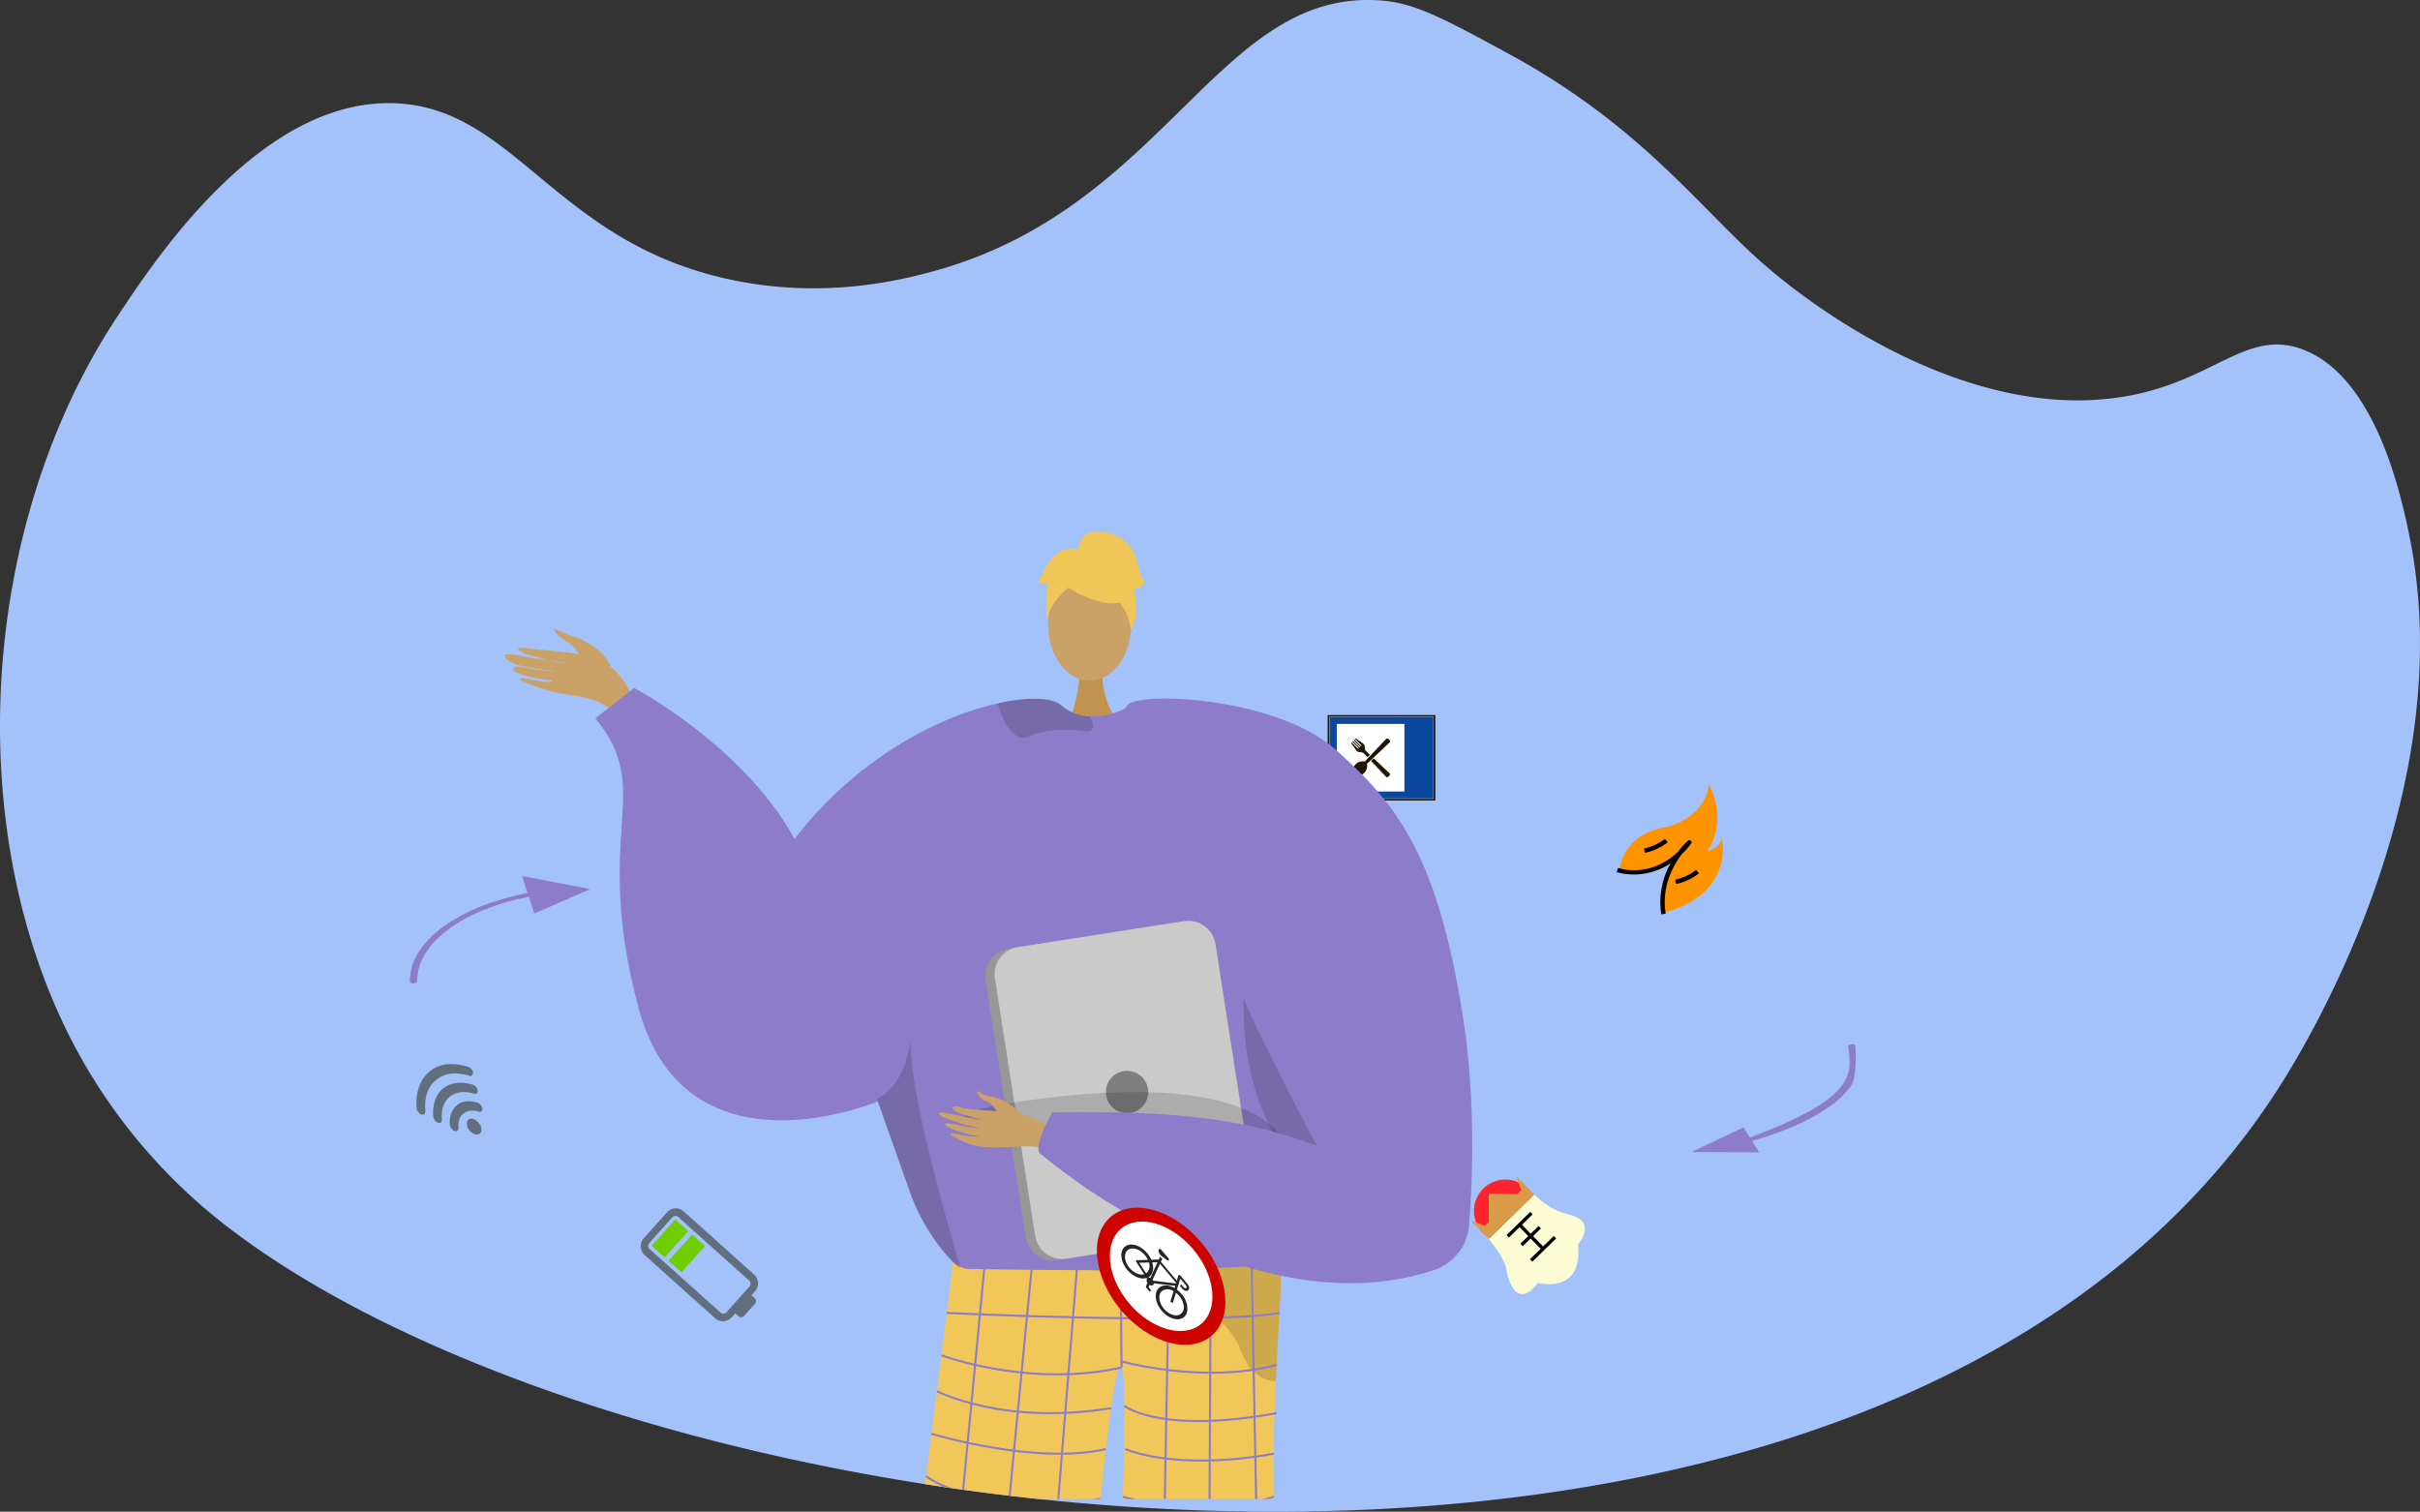 <svg xmlns="http://www.w3.org/2000/svg" xmlns:xlink="http://www.w3.org/1999/xlink" width="715.889" height="447.201" viewBox="0 0 715.889 447.201"><rect x="0" y="0" width="715.889" height="447.201" fill="#333333" stroke="none"/><defs><style>.a{fill:#a3c2fa;}.ab,.b{fill:none;}.c{fill:#bd0d11;}.d{fill:#fffef8;}.ah,.ai,.d,.e,.f,.j,.k,.n{fill-rule:evenodd;}.e{fill:#780e05;}.f{fill:#e22729;}.g,.i{fill:#fff;}.g{stroke:#201600;stroke-miterlimit:500;stroke-width:0.5px;}.h{fill:#0c489b;}.j{fill:#201600;}.k{fill:#ff9400;}.l{clip-path:url(#a);}.m{clip-path:url(#b);}.n,.o{fill:#caa267;}.p{fill:#c2934e;}.q{fill:#8c7cc9;}.r{fill:#f1c759;}.s{opacity:0.15;}.t{fill:#5e5586;}.u{fill:#5e5587;}.v{opacity:0.3;}.w{opacity:0.5;}.x{fill:#f0c659;}.y{fill:#979797;}.z{fill:#cacaca;}.aa{fill:#7f7f7f;}.ab{stroke:#8c7cc9;stroke-miterlimit:10;stroke-width:0.605px;}.ac{fill:#cd0300;}.ad{fill:#272425;}.ae{fill:#616e7d;}.af{fill:#70cd00;}.ag{fill:#fd242f;}.ah{fill:#fbfcd4;}.ai,.aj{fill:#d99b46;}</style><clipPath id="a"><path class="a" d="M385.106,621.763c-34.537-63.849-29.173-154.976,11.949-217.141,11.639-17.594,42.98-64.973,82.567-63.081,35.329,1.689,47.135,41.181,98.862,52.163,27.909,5.926,50.759.011,59.752-2.426,69.635-18.866,84.591-84.745,133.628-80.064,9.634.92,18.735,5.87,36.938,15.77,38.891,21.152,56.283,45.473,74.961,61.867,19.375,17,68.43,50.714,115.159,37.606,20.435-5.733,29.658-17.678,44.543-12.132,21.836,8.137,29.306,44.022,31.505,54.59,15.115,72.606-26.736,144.914-36.938,161.339-115.317,185.657-478.3,140.1-605.127,46.1A165.364,165.364,0,0,1,385.106,621.763Z" transform="translate(-362.338 -310.978)"/></clipPath><clipPath id="b"><rect class="b" width="393.161" height="354.17"/></clipPath></defs><g transform="translate(-362.338 -310.978)"><g transform="translate(601.48 539.289)"><rect class="c" width="14.839" height="15.718" transform="translate(11.114 0) rotate(45)"/></g><g transform="translate(610.549 539.458)"><path class="d" d="M589.707,522.138l1.677,1.677-.311.311,1.615,1.615-.2.2,3.976,3.976.418-.418,1.706,1.628.243-.243,1.47,1.47,1.681-1.681-10.405-10.405Z" transform="translate(-589.707 -520.273)"/></g><g transform="translate(607.398 548.235)"><path class="e" d="M586.821,530.309s2.467-4.372,4.178-.175a2.121,2.121,0,0,1-.952.952.716.716,0,0,0-.282,1.234.768.768,0,0,0,1.184-.33s.527-1.027,1.041-.941c0,0,3.963,1.242-.439,3.991Z" transform="translate(-586.821 -528.313)"/></g><g transform="translate(603.424 548.746)"><path class="f" d="M587.155,530.266s-2.62-2.028-3.975-1.344l.087,1.079,3.22,4.154,3.439,3.439,2.419,1.283.918.131s-.472-3.1-1.378-4.01C591.886,535,588.639,531.2,587.155,530.266Z" transform="translate(-583.18 -528.781)"/></g><g transform="translate(601.602 548.793)"><path class="d" d="M583.238,528.824l.978.978-.146.146,1.258,1.258,6.864,6.864.146-.146,1.18,1.18-1.6,1.6L581.511,530.3Z" transform="translate(-581.511 -528.824)"/></g><g transform="translate(601.074 549.997)"><rect width="1.149" height="14.839" transform="translate(0 0.812) rotate(-45)"/></g><g transform="translate(599.073 538.476)"><path d="M590.5,544.2l-.812-.812,12.71-12.71-9.68-9.68-12.71,12.71-.812-.812,13.522-13.522,11.3,11.3Z" transform="translate(-579.195 -519.374)"/></g><g transform="translate(767.032 538.122)"><rect class="g" width="24.783" height="31.361" transform="translate(0 24.783) rotate(-90)"/><rect class="h" width="24.112" height="30.723" transform="translate(0.311 24.423) rotate(-90)"/><rect class="i" width="19.995" height="19.995" transform="translate(2.453 2.37)"/></g><path class="j" d="M745.365,530.548l4.8,4.542a.975.975,0,0,1-1.036,1.036l-4.56-4.822Z" transform="translate(35.038 20.127)"/><path class="j" d="M744.732,529.977l-.7.734-.99-1.049a1.6,1.6,0,0,0-1.259-.451,1.439,1.439,0,0,1-1.145-.607l-1.436-2.021c-.1-.132.1-.3.218-.182l1.778,1.778a.145.145,0,0,0,.205-.2l-1.778-1.779c-.132-.118.072-.328.2-.2l1.779,1.778a.145.145,0,0,0,.2-.205l-1.778-1.778c-.128-.129.082-.333.2-.2l1.778,1.778a.145.145,0,0,0,.205-.205l-1.778-1.779c-.119-.118.055-.314.182-.218l2.021,1.437a1.534,1.534,0,0,1,.61,1.386,1.436,1.436,0,0,0,.448,1.017Z" transform="translate(34.543 19.631)"/><path class="j" d="M743.21,532.01l.893-.975,5.537-5.859a.979.979,0,0,1,1.039,1.038l-5.86,5.537-.975.893a2.8,2.8,0,0,1-.937,2.815c-1.071,1.07-2.5,1.375-3.2.682s-.388-2.124.682-3.194A2.8,2.8,0,0,1,743.21,532.01Z" transform="translate(34.558 19.634)"/><g transform="translate(853.126 558.352)"><g transform="translate(0)"><path class="k" d="M825.514,575.465c-.324.092-.647.184-.98.267l-.356-.356a23.391,23.391,0,0,1,2.875-14.468,19.541,19.541,0,0,1-14.293,3.051l-.845-.846s0-.153.036-.426c.01-.064.023-.143.033-.226.337-2.307,2.242-10.063,12.855-12.061a18.751,18.751,0,0,0,5.6-1.941c3.217-1.784,7.332-5.158,7.886-10.881,0,0,5.931,9.943-.389,19.8a6.718,6.718,0,0,0,4.318-3.54S845.866,569.654,825.514,575.465Z" transform="translate(-811.915 -537.58)"/></g></g><g transform="translate(852.28 574.88)"><path d="M825.641,574.456l-1.1.18-.19.033c-.037-.231-.069-.458-.1-.68a23.391,23.391,0,0,1,2.875-14.468,19.541,19.541,0,0,1-14.293,3.051,11.917,11.917,0,0,1-1.691-.416l.3-.846.134-.384c.046.019.212.074.48.148,2.02.559,9.887,2.112,17.311-5.015a22.564,22.564,0,0,1,2.825-3.176.654.654,0,0,1,.952.888,28.008,28.008,0,0,1-2.792,3.143c-2.57,3.42-5.888,9.513-4.765,17.163C825.6,574.2,825.617,574.332,825.641,574.456Z" transform="translate(-811.14 -552.72)"/></g><g transform="translate(860.365 574.481)"><g transform="translate(0)"><path d="M818.8,556.5l-.25-1.284a14.737,14.737,0,0,0,6.169-2.857l.855.988A15.774,15.774,0,0,1,818.8,556.5Z" transform="translate(-818.546 -552.355)"/></g></g><g transform="translate(869.583 583.699)"><g transform="translate(0)"><path d="M827.24,564.94l-.25-1.284a14.738,14.738,0,0,0,6.169-2.857l.856.988A15.776,15.776,0,0,1,827.24,564.94Z" transform="translate(-826.99 -560.799)"/></g></g><g transform="translate(362.338 310.978)"><path class="a" d="M385.106,621.763c-34.537-63.849-29.173-154.976,11.949-217.141,11.639-17.594,42.98-64.973,82.567-63.081,35.329,1.689,47.135,41.181,98.862,52.163,27.909,5.926,50.759.011,59.752-2.426,69.635-18.866,84.591-84.745,133.628-80.064,9.634.92,18.735,5.87,36.938,15.77,38.891,21.152,56.283,45.473,74.961,61.867,19.375,17,68.43,50.714,115.159,37.606,20.435-5.733,29.658-17.678,44.543-12.132,21.836,8.137,29.306,44.022,31.505,54.59,15.115,72.606-26.736,144.914-36.938,161.339-115.317,185.657-478.3,140.1-605.127,46.1A165.364,165.364,0,0,1,385.106,621.763Z" transform="translate(-362.338 -310.978)"/><g transform="translate(392.999 211.783)"><g transform="translate(0)"><rect class="g" width="24.783" height="31.361" transform="translate(0 24.783) rotate(-90)"/><rect class="h" width="24.112" height="30.723" transform="translate(0.311 24.423) rotate(-90)"/><rect class="i" width="19.995" height="19.995" transform="translate(2.453 2.37)"/></g><path class="j" d="M745.365,530.548l4.8,4.542a.975.975,0,0,1-1.036,1.036l-4.56-4.822Z" transform="translate(-731.994 -517.995)"/><path class="j" d="M744.732,529.977l-.7.734-.99-1.049a1.6,1.6,0,0,0-1.259-.451,1.439,1.439,0,0,1-1.145-.607l-1.436-2.021c-.1-.132.1-.3.218-.182l1.778,1.778a.145.145,0,0,0,.205-.2l-1.778-1.779c-.132-.118.072-.328.2-.2l1.779,1.778a.145.145,0,0,0,.2-.205l-1.778-1.778c-.128-.129.082-.333.2-.2l1.778,1.778a.145.145,0,0,0,.205-.205l-1.778-1.779c-.119-.118.055-.314.182-.218l2.021,1.437a1.534,1.534,0,0,1,.61,1.386,1.436,1.436,0,0,0,.448,1.017Z" transform="translate(-732.488 -518.491)"/><path class="j" d="M743.21,532.01l.893-.975,5.537-5.859a.979.979,0,0,1,1.039,1.038l-5.86,5.537-.975.893a2.8,2.8,0,0,1-.937,2.815c-1.071,1.07-2.5,1.375-3.2.682s-.388-2.124.682-3.194A2.8,2.8,0,0,1,743.21,532.01Z" transform="translate(-732.474 -518.488)"/><g transform="translate(86.094 20.23)"><path class="k" d="M825.514,575.465c-.324.092-.647.184-.98.267l-.356-.356a23.391,23.391,0,0,1,2.875-14.468,19.541,19.541,0,0,1-14.293,3.051l-.845-.846s0-.153.036-.426c.01-.064.023-.143.033-.226.337-2.307,2.242-10.063,12.855-12.061a18.751,18.751,0,0,0,5.6-1.941c3.217-1.784,7.332-5.158,7.886-10.881,0,0,5.931,9.943-.389,19.8a6.718,6.718,0,0,0,4.318-3.54S845.866,569.654,825.514,575.465Z" transform="translate(-811.915 -537.58)"/></g><g transform="translate(85.248 36.758)"><path d="M825.641,574.456l-1.1.18-.19.033c-.037-.231-.069-.458-.1-.68a23.391,23.391,0,0,1,2.875-14.468,19.541,19.541,0,0,1-14.293,3.051,11.917,11.917,0,0,1-1.691-.416l.3-.846.134-.384c.046.019.212.074.48.148,2.02.559,9.887,2.112,17.311-5.015a22.564,22.564,0,0,1,2.825-3.176.654.654,0,0,1,.952.888,28.008,28.008,0,0,1-2.792,3.143c-2.57,3.42-5.888,9.513-4.765,17.163C825.6,574.2,825.617,574.332,825.641,574.456Z" transform="translate(-811.14 -552.72)"/></g><g transform="translate(93.333 36.359)"><path d="M818.8,556.5l-.25-1.284a14.737,14.737,0,0,0,6.169-2.857l.855.988A15.774,15.774,0,0,1,818.8,556.5Z" transform="translate(-818.546 -552.355)"/></g><g transform="translate(102.551 45.577)"><path d="M827.24,564.94l-.25-1.284a14.738,14.738,0,0,0,6.169-2.857l.856.988A15.776,15.776,0,0,1,827.24,564.94Z" transform="translate(-826.99 -560.799)"/></g></g><g class="l"><g transform="translate(72.151 89.271)"><g class="m"><g transform="translate(77.136 96.865)"><path class="n" d="M529.071,492.214c-1.741-4.255-7.273-7.575-10.977-8.6a37.268,37.268,0,0,1-4.718-1.984c-2.87-.967,1.67,3.125,3.385,3.812,1.394.559,3.891,4.708,5.259,6.131s4.3,3.486,5.871,3.5S528.845,493,529.071,492.214Z" transform="translate(-497.865 -481.484)"/><path class="n" d="M539.911,506.506c-3.327-5.977-5.819-13.078-12.21-16.045s-15.957-2.918-21.035-3.7c-5.974-.915-3.469,1.031-.321,1.873,2.046.548,8.661,2.509,10.728,2.494,1-.008-8.135-1.541-8.626-1.4s-9.968-2.45-9.325-.706c1.249,3.381,11.954,3.812,15.364,4.555-1.8-.065-4.723-.6-6.456-.676-1.47-.06-5.912-1.678-6.35-.325-.69,2.131,10.271,3.516,11.729,3.636-1.442,1.159-6.942-.578-8.859-.71-.193-.014-1.939.405.16,1.144,4.419,1.556,7.84,2.978,12.893,3.724s10.977,1.525,14.343,6.138C534.641,506.361,537.28,506.832,539.911,506.506Z" transform="translate(-499.089 -481.022)"/></g><path class="o" d="M693.52,775.2s-11.635,120.065-6.687,122.13c8.876,3.766,43.638,16.082,5.313,13.376-19.687,1.187-18.243-3.213-18.551-6.94-.251-3.045.326-110.5-.481-118.853-.181-1.871-.291-3-.291-3Z" transform="translate(-406.028 -357.696)"/><path class="o" d="M627.6,775.342s5.045,120.065.1,122.13c-8.876,3.766-43.638,16.082-5.313,13.376,19.687,1.187,18.243-3.213,18.551-6.94.251-3.045,2.484-26.159,3.292-34.514.181-1.871,4.039-95.775,4.039-95.775Z" transform="translate(-412.268 -357.84)"/><path class="p" d="M661.9,491.639s-1.025,11.441,6.031,17.768-16.262,0-16.262,0,4.339-10.958,3.366-17.768S661.9,491.639,661.9,491.639Z" transform="translate(-407.968 -383.965)"/><ellipse class="o" cx="12.337" cy="16.833" rx="12.337" ry="16.833" transform="translate(237.868 78.445)"/><path class="q" d="M565.594,563.307c18.676-39.068,52.009-56.891,73.29-61.623,9.211-2.052,16.165-1.65,18.7.544a13.79,13.79,0,0,0,8.612,3.345,18.661,18.661,0,0,0,4.835-.44,24.078,24.078,0,0,0,5.126-1.743c.787-.366,1.246-.628,1.246-.628a50.043,50.043,0,0,1,13.026.777c48.148,9.428,56.525,90.159,56.094,97.1-.262,4.132-4.535,22.855-9.876,39.5-4.377,13.662-9.483,25.929-13.682,27.625-9.315,3.749-79.644,8.894-94.1,2-.337-.253-.7-.525-1.05-.825-5.426-4.414-11.311-13.128-14.431-21.291,0-.009-8.312-23.436-10.008-28.206-.019-.047-.028-.084-.047-.121-.056-.188-.122-.366-.188-.534-.019-.067-.047-.122-.065-.188" transform="translate(-415.857 -382.89)"/><path class="r" d="M622.181,653.065a7.6,7.6,0,0,0,4.316,1.992c10.143.2,53.947.949,77.71-.417,8.383-.483,14.271-1.227,15.305-2.358,0,0,0,.035-.007.1-.062,1.31-.814,16.305-1.869,35.961-2.082,38.8,1.929,94.376,6.614,111.244,1.011,3.641-53.414-1.874-53.414-1.874-.152-40.043,3.647-110.341,1.193-113.492-2.986-3.834-7.826,58-13.376,109.743-21.553,5.623-55.683,2.21-55.289,0C608.052,767.722,622.181,653.065,622.181,653.065Z" transform="translate(-412.395 -368.963)"/><path class="s" d="M599.933,610.112c.019.065.047.121.065.188.066.168.131.346.187.534a1.232,1.232,0,0,1,.047.121c1.7,4.771,10.008,28.2,10.008,28.206,3.121,8.162,9.005,16.877,14.432,21.291-3.683-13.335-15.162-51.989-14.722-67.564C607.757,607.9,599.933,610.1,599.933,610.112Z" transform="translate(-412.709 -374.407)"/><path class="s" d="M703.412,557.509s-23.307,69.574,41.357,99.121l1.314.874-.334-16.364s-30.469-42.518-30.585-43.613S703.412,557.509,703.412,557.509Z" transform="translate(-403.599 -377.65)"/><path class="s" d="M660.861,508.336c.038,1.116-.552,1.847-2.343,1.6-5.585-.759-11.892-.6-16.473,1.5a3.892,3.892,0,0,1-3.767-.159c-2.933-1.715-4.751-6.832-5.473-9.1a1.549,1.549,0,0,1-.075-.5c9.211-2.052,16.165-1.65,18.7.544a13.79,13.79,0,0,0,8.612,3.345A7.6,7.6,0,0,1,660.861,508.336Z" transform="translate(-409.703 -382.89)"/><path class="t" d="M642.694,886.038c.23-1.734-12.1-1.571-13.5-.163s-25.976,6.479-25.489,13.779,34.553,1.561,36.987,1.389S642.243,889.444,642.694,886.038Z" transform="translate(-412.365 -347.651)"/><path class="u" d="M672.9,883.41c-.229-1.733,14.536.466,15.931,1.874s22.889,7.254,22.4,14.554-34.553,1.561-36.987,1.389S673.354,886.817,672.9,883.41Z" transform="translate(-406.027 -347.835)"/><g class="v" transform="translate(249.739 283.319)"><path d="M657.688,655.181c-.165-.013-.33-.026-.489-.04C657.2,655.141,657.373,655.153,657.688,655.181Z" transform="translate(-657.199 -652.02)"/><path class="w" d="M657.647,655.443c13.053,1.042,41.585-.8,41.585-.8,8.383-.483,14.271-1.227,15.305-2.358,0,0,0,.035-.007.1-.062,1.31-.814,16.305-1.869,35.961a9.7,9.7,0,0,1-1.372-.158,10.682,10.682,0,0,1-6.908-4.909,23.736,23.736,0,0,1-2.687-5.61C691.962,659.144,661.828,655.819,657.647,655.443Z" transform="translate(-657.158 -652.282)"/></g><g transform="translate(235.014 67.874)"><g transform="translate(2.605 4.693)"><path class="x" d="M653.756,472.275s21.358,11.842,15.019-7.171C664.39,451.949,639.19,463.8,653.756,472.275Z" transform="translate(-645.806 -459.226)"/><path class="x" d="M657.144,467.661s-11.951,7.091-10.8,14.2c0,0-2.635-21.237,9.246-21.771s16.483.612,15.429,23.07C671.021,483.165,667.568,465.3,657.144,467.661Z" transform="translate(-646.097 -459.155)"/></g><path class="x" d="M654.321,460.7s.6-6.618,7.16-5.68,9.371,4.685,10.307,8.433,1.874,6.56,2.811,6.56c0,0-2.811,2.811-3.748,1.874,0,0,2.432,6.74-.658,12.272,0,0-1.216-8.524-5.9-9.461S654.321,460.7,654.321,460.7Z" transform="translate(-642.738 -454.928)"/><path class="x" d="M655.894,460.211s-4.685-2.811-9.371,3.749l-2.812,5.622s.938.938,2.812,0c0,0-.854,6.6.042,10.329l2.77-11.266Z" transform="translate(-643.711 -454.498)"/></g><g transform="translate(219.304 183.138)"><path class="y" d="M629.418,577.995l11.883,76.12a8.13,8.13,0,0,0,9.277,6.776l51.952-8.115a2.392,2.392,0,0,0,.366-.075,8.1,8.1,0,0,0,6.4-9.2l-11.882-76.121a8.116,8.116,0,0,0-9.278-6.765l-49.544,7.73-2.408.375A8.117,8.117,0,0,0,629.418,577.995Z" transform="translate(-629.319 -560.513)"/><path class="z" d="M631.959,577.545l11.883,76.12a8.116,8.116,0,0,0,9.277,6.766l49.544-7.731a8.1,8.1,0,0,0,6.4-9.2l-11.882-76.121a8.116,8.116,0,0,0-9.278-6.765l-49.544,7.73A8.1,8.1,0,0,0,631.959,577.545Z" transform="translate(-629.087 -560.513)"/><circle class="aa" cx="6.271" cy="6.271" r="6.271" transform="translate(35.683 44.376)"/></g><path class="s" d="M720.263,627.437s1.218-27.981-73.75-18.61,56.225,17.805,56.225,17.805Z" transform="translate(-410.561 -373.122)"/><g transform="translate(205.484 117.392)"><g transform="translate(0 116.16)"><path class="n" d="M654.109,618.95c-.888-.3-10.264-5.914-15.347-6.382s-12.684-.682-15.308-1.428c-3.087-.878-3.867.348-.31,1.706a50.111,50.111,0,0,0,8.1,2.293c.509.021-2.8-.425-6.4-1.17-3.827-.794-7.978-1.872-8.168-1.19-.369,1.321,10.654,4.294,12.6,4.5a49.034,49.034,0,0,1-5.12-.62c-2.311-.41-4.959-1.228-5.479-.749-.82.755,5.018,3.046,9.844,3.715.084.156-1.475.4-7.153-.778-.571-.119-2.023.13-.155.995,3.932,1.818,5.489,2.89,11.188,3.068,5.558.174,11.692-.971,15.688.37Z" transform="translate(-616.66 -606.313)"/><path class="n" d="M640.249,613.448s-4.3-4.519-9.135-5.265c-2.872-.442-2.8-1.166-3.295-1.381-1.624-.716-.051,2.3,2.389,3.075,1.982.629,3.089,4.017,4.282,4.736s4.758,2.037,5.648,1.571S640.249,613.448,640.249,613.448Z" transform="translate(-615.698 -606.693)"/></g><path class="q" d="M731.8,515.52c17.651,15.793,29.865,30.462,37.483,78.716,3.866,24.482,2.859,48.963,1.853,61.873a15.252,15.252,0,0,1-10.483,13.264c-55.3,18.243-116.051-34.236-116.051-34.236-3.167-1.178,3.21-12.471,3.21-12.471,30.574-.318,54,.62,78.365,9.991-.123-.058-23.951-44.815-27.175-57.163-8.445-32.381-36.242-60.4-29.05-73.094C672.434,498.011,713.993,499.589,731.8,515.52Z" transform="translate(-614.179 -500.287)"/></g><g transform="translate(205.483 283.155)"><line class="ab" x1="13.821" y2="144.52"/><line class="ab" x1="13.717" y2="142.004" transform="translate(13.821 2.89)"/><line class="ab" x1="11.406" y2="141.011" transform="translate(29.539 2.89)"/><line class="ab" x2="0.294" y2="29.209" transform="translate(53.859 2.89)"/><line class="ab" x1="2.646" y2="143.868" transform="translate(65.547 2.89)"/><line class="ab" x1="0.737" y2="145.075" transform="translate(79.79 2.8)"/><line class="ab" x2="2.79" y2="145.908" transform="translate(92.65 2.8)"/></g><path class="ab" d="M618.889,666.771s77.829,3.675,98.393,0" transform="translate(-410.972 -367.634)"/><path class="ab" d="M670.74,681.837c-27.232,6.168-53.292-3.583-53.292-3.583" transform="translate(-411.104 -366.582)"/><path class="ab" d="M666,679.848s24.576,6.9,46.162,1.073" transform="translate(-406.654 -366.436)"/><path class="ab" d="M616.222,687.956s19.625,10.275,51.5,5.037" transform="translate(-411.216 -365.693)"/><path class="ab" d="M614.75,699.51s30.538,9.324,51.6,4.526" transform="translate(-411.351 -364.633)"/><path class="ab" d="M613.274,710.989s15.554,12.193,51.614,6.722" transform="translate(-411.487 -363.581)"/><path class="ab" d="M611.557,724.192a75.664,75.664,0,0,0,52.307,3.941" transform="translate(-411.644 -362.371)"/><path class="ab" d="M609.96,736.288s16.8,11.923,52.639,5" transform="translate(-411.79 -361.262)"/><path class="ab" d="M608.29,748.688s23.184,12.119,53.392,2.327" transform="translate(-411.943 -360.126)"/><path class="ab" d="M606.954,758.365s13.677,13.155,53.694,3.4" transform="translate(-412.066 -359.238)"/><path class="ab" d="M605.379,769.349S627.5,781,659.611,772.384" transform="translate(-412.21 -358.232)"/><path class="ab" d="M667.019,691.932s10.267,8.477,45.045,2.183" transform="translate(-406.56 -365.328)"/><path class="ab" d="M667.266,703.619s14.407,6.717,43.953,1.413" transform="translate(-406.537 -364.257)"/><path class="ab" d="M666.623,716.591s22.245,6.7,44.655,0" transform="translate(-406.596 -363.068)"/><path class="ab" d="M666.329,727.348s21.626,9.614,45.407,0" transform="translate(-406.623 -362.082)"/><path class="ab" d="M666,739.159s20.589,7.225,46.367,0" transform="translate(-406.654 -360.999)"/><path class="ab" d="M665.692,750.5s17.354,7.786,47.51,0" transform="translate(-406.682 -359.959)"/><path class="ab" d="M665.692,760.538s20.6,10.619,48.559,1.129" transform="translate(-406.682 -359.039)"/><path class="ab" d="M665.238,773.084a95.257,95.257,0,0,0,50.583.584" transform="translate(-406.723 -357.889)"/><path class="q" d="M607.224,619.705s-57.042,24.2-70.882-27.989,5.191-63.734-12.686-85.353l11.533-8.933s39.79,21.048,51.612,53.918S607.224,619.705,607.224,619.705Z" transform="translate(-419.701 -383.157)"/></g></g></g></g><g transform="translate(483.569 574.627)"><path class="q" d="M474.47,579.713c-.6,0-1.081-.252-1.081-.564a16.28,16.28,0,0,1,2.824-8.96,28.836,28.836,0,0,1,7.852-7.751,53.258,53.258,0,0,1,11.948-6.052,80.627,80.627,0,0,1,15.117-3.871,1.424,1.424,0,0,1,1.35.373c.175.3-.146.614-.717.7-21.661,3.461-36.214,13.731-36.214,25.557C475.55,579.461,475.067,579.713,474.47,579.713Z" transform="translate(-473.389 -552.489)"/></g><g transform="translate(516.744 570.114)"><g transform="translate(0)"><path class="q" d="M507.444,559.434l16.563-7.194-20.228-3.885Z" transform="translate(-503.779 -548.355)"/></g></g><g transform="translate(876.453 619.909)"><path class="q" d="M834.383,623.369a1.45,1.45,0,0,1-1.038-.149c-.2-.189.1-.4.627-.595,34.628-12.576,33.047-19.674,31.909-28.091-.029-.221.415-.464.992-.543s1.071.038,1.1.26c.295,2.183.362,9.615-1.176,11.909a25.9,25.9,0,0,1-6.858,6.543,60.864,60.864,0,0,1-10.988,5.872,102.681,102.681,0,0,1-14.266,4.733A2.464,2.464,0,0,1,834.383,623.369Z" transform="translate(-833.284 -593.968)"/></g><g transform="translate(862.756 644.477)"><g transform="translate(0)"><path class="q" d="M836.082,616.474l-15.346,7.288,19.961.117Z" transform="translate(-820.736 -616.474)"/></g></g><g transform="translate(681.639 664.492)"><ellipse class="i" cx="13.755" cy="20.417" rx="13.755" ry="20.417" transform="translate(0 17.705) rotate(-40.058)"/></g><g transform="translate(686.821 668.251)"><path class="ac" d="M666.693,668.53c-8.183-9.732-9.506-22.135-2.95-27.648s18.548-2.081,26.732,7.652,9.506,22.135,2.95,27.648S674.876,678.263,666.693,668.53Zm21.383-17.979c-6.533-7.768-16.1-10.508-21.338-6.108s-4.177,14.3,2.355,22.069,16.1,10.508,21.338,6.108S694.607,658.32,688.075,650.552Z" transform="translate(-659.575 -638.252)"/></g><g transform="translate(694.058 679.152)"><g transform="translate(0)"><path class="ad" d="M684,662.86a8.22,8.22,0,0,0-1.361-1.286l1.005-3.267,1.686,2.005c.234.277.271.63.084.788s-.528.059-.763-.218l-.705-.838-.452.38.705.838c.546.648,1.342.877,1.778.509s.349-1.191-.2-1.839l-2.116-2.515c-.156-.186-.383-.251-.509-.146a.223.223,0,0,0-.067.1l-.476,1.545L677.9,653.31l.416-.907-.675-.524-.368.8a.337.337,0,0,0-.127-.024l-2.084.069c-1.208-2.753-4.05-4.751-6.346-4.462s-3.179,2.754-1.97,5.507,4.05,4.751,6.347,4.462a3.046,3.046,0,0,0,.592-.132l.12.186a1.157,1.157,0,0,0,.119,1.279l-.433.995a.456.456,0,0,0,.107.44l.968,1.19.465-.365-.775-.952.307-.7c.585.333,1.143.167,1.247-.372a1.029,1.029,0,0,0,.014-.106l6.318.769-.2.646c-2.548-1.484-5-.794-5.481,1.54s1.2,5.429,3.743,6.911,5,.794,5.482-1.54A6.471,6.471,0,0,0,684,662.86Zm-15.352-7.706c-1.56-1.851-1.814-4.205-.568-5.256s3.521-.4,5.08,1.446a6.259,6.259,0,0,1,.9,1.415l-3.3.109c-.182.007-.266.184-.188.4a.658.658,0,0,0,.058.114l2.343,3.628C671.662,657.4,669.9,656.641,668.648,655.154Zm4.876,1.6-2.023-3.131,2.848-.094a2.882,2.882,0,0,1-.621,3.078A1.986,1.986,0,0,1,673.525,656.755Zm.83,1.284-.12-.185c1.268-.754,1.7-2.448,1.11-4.359l1.576-.052-2.149,4.69a1.113,1.113,0,0,0-.418-.093Zm1.273.889a1.836,1.836,0,0,0-.181-.272l2.181-4.752,4.781,5.687-.048.155Zm3.176,8.3c-1.558-1.85-1.811-4.2-.564-5.253a3.006,3.006,0,0,1,3.418.059l-.943,3.062.7.464.943-3.064c1.863,1.444,2.8,3.883,2.084,5.448s-2.8,1.663-4.668.218A6.3,6.3,0,0,1,678.8,667.231Z" transform="translate(-666.204 -648.237)"/><path class="ad" d="M677.106,649.686c-.221-.262-.542-.354-.718-.206a.365.365,0,0,0-.109.33l.032.3a2.075,2.075,0,0,0,.812,1.35l1.669,1.272a.39.39,0,0,0,.475.059h0c.145-.121.117-.4-.063-.61l0,0Z" transform="translate(-665.281 -648.129)"/></g></g><path class="ae" d="M491.7,601.193a1.267,1.267,0,0,1,.078,1.317.822.822,0,0,1-1.038.262,13.86,13.86,0,0,0-3.553-.646,8.961,8.961,0,0,0-5.426,1.333c-3.008,1.975-4.318,5.252-3.947,9.8.045.555-.144.9-.6,1a1.485,1.485,0,0,1-1.35-.573,1.992,1.992,0,0,1-.579-1.206,14.024,14.024,0,0,1,1.251-7.789,10.4,10.4,0,0,1,3.018-3.538c2.49-1.91,6.291-2.422,10.938-1.01A2.03,2.03,0,0,1,491.7,601.193Z" transform="translate(10.346 26.432)"/><path class="ae" d="M492.428,605.662a1.662,1.662,0,0,1,.408,1.515c-.171.456-.543.614-1.1.443a9.157,9.157,0,0,0-4.261-.376c-3.564.617-5.551,3.7-5.169,8.015.047.527-.135.865-.559.973a1.405,1.405,0,0,1-1.31-.487,2.01,2.01,0,0,1-.656-1.271,10.577,10.577,0,0,1,1.129-6.309c1.918-3.406,5.99-4.633,10.554-3.184A2.008,2.008,0,0,1,492.428,605.662Z" transform="translate(10.76 26.895)"/><path class="ae" d="M493.839,611.434c.141.788-.365,1.266-1.117,1.037a5.4,5.4,0,0,0-2.758-.218c-2.246.518-3.309,2.146-3.166,4.883a1.209,1.209,0,0,1-.164.837,1,1,0,0,1-1.355.036,2.171,2.171,0,0,1-1-1.527,7.358,7.358,0,0,1,.813-4.469,5.527,5.527,0,0,1,1.417-1.591c1.4-1.072,3.441-1.348,5.931-.591A2.157,2.157,0,0,1,493.839,611.434Z" transform="translate(11.174 27.355)"/><path class="ae" d="M492.365,615.358c.933,1.148,1.073,2.574.312,3.191s-2.127.188-3.059-.963-1.073-2.578-.315-3.194S491.432,614.209,492.365,615.358Z" transform="translate(11.594 27.787)"/><path class="ae" d="M557.987,670.946a3.492,3.492,0,0,0,5.023-.453l.922-1.029c.31.278.594.535.88.787a1.209,1.209,0,0,0,1.867-.176q1.472-1.634,2.937-3.275a1.214,1.214,0,0,0-.024-1.9c-.276-.251-.555-.5-.868-.779.334-.373.634-.706.932-1.04a3.486,3.486,0,0,0-.067-5q-10.473-9.406-20.961-18.8a3.5,3.5,0,0,0-5.028.48q-3.313,3.683-6.613,7.376a3.5,3.5,0,0,0,.086,5.049Q547.528,661.572,557.987,670.946ZM538.2,649.484a1.85,1.85,0,0,1,.384-.882q3.295-3.722,6.629-7.41a1.275,1.275,0,0,1,1.866-.2c.041.035.081.071.12.107l20.723,18.582a1.278,1.278,0,0,1,.315,1.741,2.061,2.061,0,0,1-.234.3q-3.26,3.637-6.522,7.273a1.3,1.3,0,0,1-2.012.181q-2.6-2.332-5.206-4.666l-5.2-4.668-4.595-4.119q-2.872-2.574-5.745-5.148A1.191,1.191,0,0,1,538.2,649.484Z" transform="translate(15.915 30.016)"/><path class="af" d="M547.32,656.724,543.5,653.3l6.971-7.775,3.821,3.427Z" transform="translate(16.606 30.666)"/><path class="af" d="M538.919,649.218l6.981-7.787,3.84,3.444-.273.3q-3.213,3.583-6.422,7.172c-.215.241-.337.281-.572.064-1.077-.991-2.175-1.961-3.265-2.938Z" transform="translate(16.186 30.291)"/><g transform="translate(798.364 659.917)"><circle class="ag" cx="9.297" cy="9.297" r="9.297"/></g><g transform="translate(802.724 664.311)"><path class="ah" d="M765.745,647.828s4.727,5.38,5.364,9.472a13.392,13.392,0,0,0,.845,3.233c1.189,2.771,3.812,6.33,8.332.28,0,0,13.415,3.644,11.892-11.354,0,0,5.951-6.7-2.5-8.8a20.958,20.958,0,0,1-6.258-2.594,22.466,22.466,0,0,1-4.182-3.422Z" transform="translate(-765.745 -634.642)"/></g><g transform="translate(807.987 669.497)"><g transform="translate(0)"><rect width="9.835" height="1.003" transform="translate(0 6.875) rotate(-44.349)"/></g><g transform="translate(6.961 7.121)"><rect width="9.835" height="1.003" transform="translate(0 6.875) rotate(-44.349)"/></g><g transform="translate(4.107 4.165)"><rect width="7.529" height="1.003" transform="translate(0 5.263) rotate(-44.349)"/></g><g transform="translate(3.508 3.446)"><rect width="1.003" height="9.958" transform="translate(0 0.701) rotate(-44.349)"/></g></g><g transform="translate(797.404 672.056)"><path class="ai" d="M760.872,641.737h0l5.319,5.441,2.554-2.5Z" transform="translate(-760.872 -641.737)"/></g><g transform="translate(802.746 664.029)"><path class="ai" d="M774.18,634.609l-8.414-.225.034,8.417,5.41-.293,2.554-2.5Z" transform="translate(-765.766 -634.383)"/></g><g transform="translate(801.556 663.006)"><rect class="aj" width="3.572" height="15.217" transform="translate(10.882 0) rotate(45.651)"/></g><g transform="translate(810.893 658.87)"><path class="ai" d="M773.228,629.658h0l2.765,7.938,2.554-2.5Z" transform="translate(-773.228 -629.658)"/></g></g></svg>